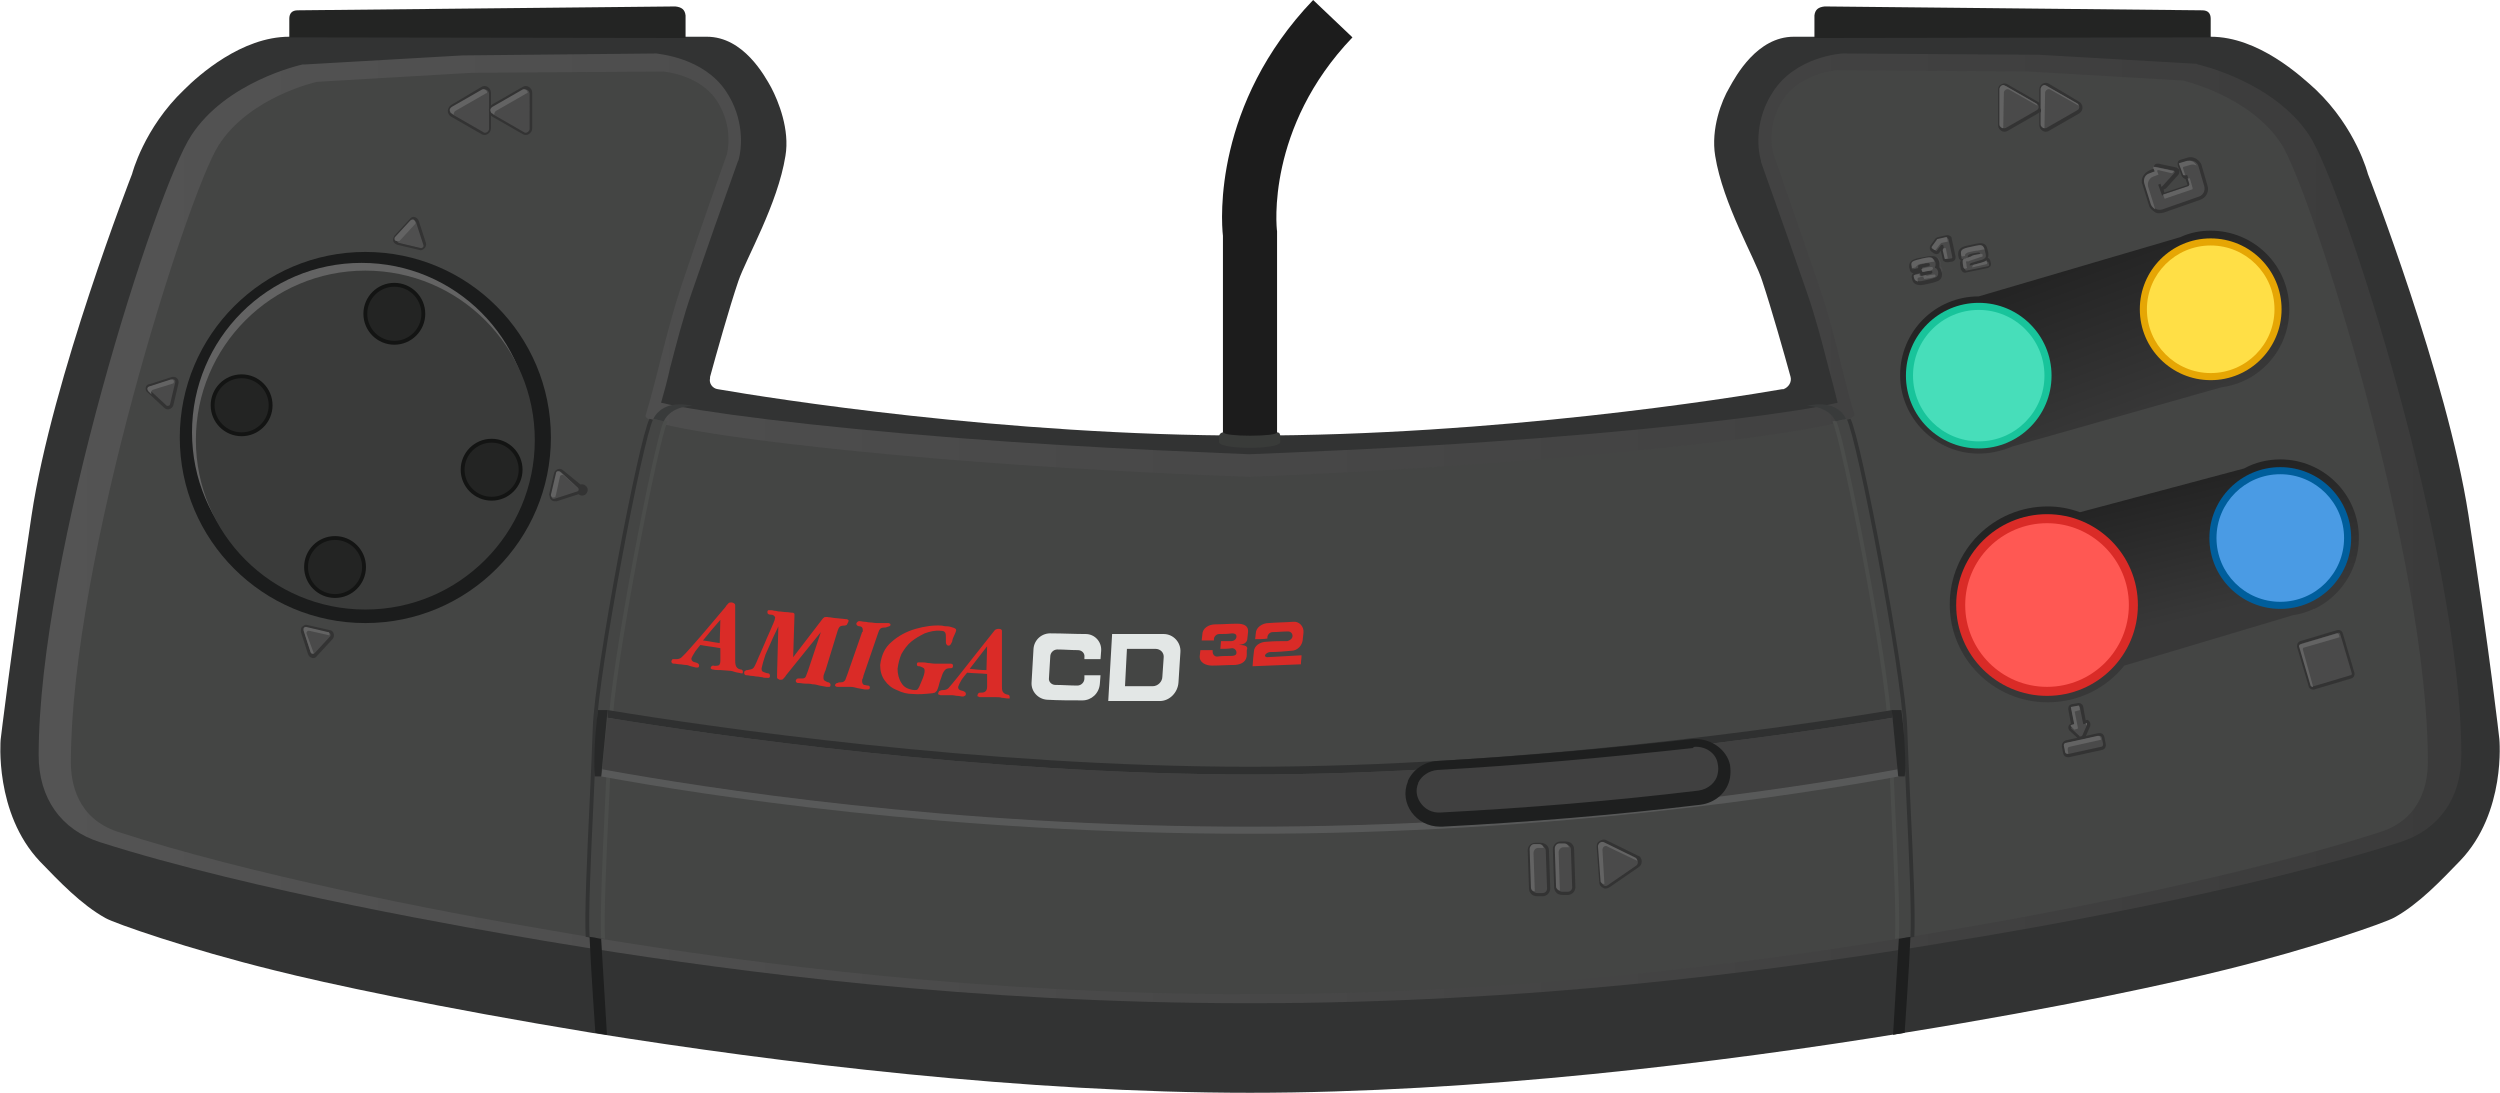 <?xml version="1.0" encoding="utf-8"?>
<!-- Generator: Adobe Illustrator 21.1.0, SVG Export Plug-In . SVG Version: 6.00 Build 0)  -->
<svg version="1.1" id="Layer_1" xmlns="http://www.w3.org/2000/svg" xmlns:xlink="http://www.w3.org/1999/xlink" x="0px" y="0px"
	 viewBox="0 0 388 169.6" style="enable-background:new 0 0 388 169.6;" xml:space="preserve">
<style type="text/css">
	.st0{fill:#323333;}
	.st1{fill:url(#SVGID_1_);}
	.st2{fill:#444544;}
	.st3{fill:#1B1C1C;}
	.st4{fill:#636363;}
	.st5{fill:#3A3B3A;}
	.st6{fill:#232423;}
	.st7{fill:url(#SVGID_2_);}
	.st8{fill:#18C49B;}
	.st9{fill:#47DEBA;}
	.st10{fill:#E6A604;}
	.st11{fill:#FFDF46;}
	.st12{fill:url(#SVGID_3_);}
	.st13{fill:#005E9C;}
	.st14{fill:#4A9BE4;}
	.st15{fill:#DA2B27;}
	.st16{fill:#FF5853;}
	.st17{fill:#1C1C1C;}
	.st18{fill:#393B39;}
	.st19{fill:#4F4F4F;}
	.st20{fill:#333333;}
	.st21{fill:#4A4A4A;}
	.st22{fill:#232423;stroke:#131413;stroke-width:0.6;stroke-miterlimit:10;}
	.st23{fill:#4B4D4B;}
	.st24{fill:#1E1F1F;}
	.st25{fill:#393B3B;}
	.st26{fill:#585959;}
	.st27{fill:#2F3030;}
	.st28{fill:#404040;}
	.st29{fill:#282929;}
	.st30{fill:#E3E7E6;}
</style>
<path class="st0" d="M194,169.6c34.7,0,72.8-4.6,102.1-9.4c23.6-3.8,41.3-7.7,49.3-9.7c13.4-3.3,24.8-7.3,26.2-8.1
	c3.8-2.1,7.2-5.7,10.2-8.8c7.2-7.5,6.1-18.9,6.1-18.9s-1.5-13.5-4.8-34.8s-15.6-52.9-15.6-52.9s-1.8-7.1-8.1-13.1
	c-2.3-2.1-8.9-8.2-16.3-8.2h-28.9h-35.8c-5.7,0-9,6.1-10,7.9c-1.2,2-2.9,6.4-2.2,10.6c1.2,7.5,6.2,15.9,7.3,19.4
	c1.4,4.2,3.5,11.6,4.4,14.9c0.2,0.8-0.3,1.6-1.1,1.9c0,0-0.1,0-0.2,0c-8.1,1.4-44.4,7.2-82.6,7.2s-74.5-5.8-82.6-7.2
	c-0.8-0.1-1.4-0.9-1.2-1.7c0-0.1,0-0.1,0-0.2c0.9-3.3,3-10.8,4.4-14.9c1.2-3.5,6.1-11.9,7.3-19.4c0.7-4.1-1.1-8.5-2.2-10.6
	c-1-1.8-4.3-7.9-10-7.9H73.8H44.9c-7.4,0-14.1,6-16.3,8.2c-6.3,6-8.1,13.1-8.1,13.1S8.1,58.7,4.9,80s-4.8,34.8-4.8,34.8
	s-1,11.4,6.1,18.9c3,3.1,6.4,6.7,10.2,8.8c1.4,0.8,12.8,4.8,26.2,8.1c7.9,2,25.6,5.8,49.3,9.7C121.2,165,159.2,169.6,194,169.6z"/>
<linearGradient id="SVGID_1_" gradientUnits="userSpaceOnUse" x1="-13.013" y1="510.613" x2="362.997" y2="510.613" gradientTransform="matrix(1 0 0 -1 19 592.629)">
	<stop  offset="0" style="stop-color:#545454"/>
	<stop  offset="1" style="stop-color:#3B3B3B"/>
</linearGradient>
<path class="st1" d="M358.4,21c-5.5-8.3-16.9-10.9-17.3-11l-0.2-0.1l-24.5-1.4l-30.2-0.2l-0.1,0l-0.1,0c-0.3,0-7.3,0.5-10.8,5.9
	c-2.8,4.2-2.5,8.7-1.9,10.7l0,0.2c0,0.1,3.5,9.7,7.1,20.2c1.4,4,2.4,7.9,3.4,11.8c0.5,1.9,1,3.7,1.4,5.4c-5.7,1.4-23.2,3.7-46.4,5.5
	c-21.8,1.7-43.3,2.4-44.9,2.5c-1.6-0.1-23.1-0.8-44.9-2.5c-23.2-1.8-40.7-4.1-46.4-5.5c0.5-1.7,1-3.6,1.4-5.4c1-3.8,2-7.8,3.4-11.8
	c2.3-6.7,4.7-13.5,7.1-20.2l0.1-0.2c0.6-2,0.9-6.5-1.9-10.7c-3.5-5.3-10.5-5.8-10.8-5.9l-0.1,0L71.8,8.6L47.4,10l-0.2,0L47,10
	c-0.5,0.1-11.9,2.7-17.3,11C24.3,29.1,6,86.2,6,117.2c0,6.7,3.5,11.6,9.5,13.5c23.8,7.6,58.3,13.5,68.3,15.2c1,0.2,2,0.3,3,0.5
	l4.3,0.7c23.4,3.7,59.5,8.6,102.9,8.6s79.5-4.9,102.9-8.6l4.3-0.7c1-0.2,2-0.3,3-0.5c10-1.6,44.6-7.6,68.3-15.2
	c6-1.9,9.5-6.8,9.5-13.5C382,86.2,363.7,29.1,358.4,21L358.4,21z"/>
<path class="st2" d="M354.1,22.4c-4.8-7.5-15.3-9.9-15.3-9.9l-24-1.4l-29.7-0.2c0,0-5.7,0.4-8.4,4.6s-1.5,8.3-1.5,8.3
	s3.4,9.7,7.1,20.5c2.4,7,3.7,14.1,5.5,20c0.6,1.9-25,5.1-49.2,7C215.9,73.2,194,74,194,74s-21.9-0.7-44.6-2.5
	c-24.2-1.9-49.8-5.1-49.2-7c1.8-6,3.2-13,5.5-20c3.6-10.8,7.1-20.5,7.1-20.5s1.2-4.1-1.5-8.3c-2.7-4.2-8.4-4.6-8.4-4.6l-29.7,0.2
	l-24,1.4c0,0-10.5,2.3-15.3,9.9S11,86.9,11,118.3c0,3.1,0.9,8.7,7.3,10.8c20,6.5,49.2,12.3,67.2,15.3c1,0.2,1.9,0.3,2.9,0.5l4.2,0.7
	c24.7,4,59.6,8.7,101.3,8.7s76.6-4.7,101.3-8.7l4.2-0.7l2.9-0.5c17.9-3,47.1-8.8,67.2-15.3c6.4-2.1,7.3-7.7,7.3-10.8
	C376.9,86.9,358.8,29.9,354.1,22.4L354.1,22.4z M283.7,66.5l4-1.3 M294.7,120.5c-0.2-3.3-0.6-6.8-1-10.3 M94.3,110.2
	c-0.4,3.4-0.7,6.9-1,10.3"/>
<circle class="st3" cx="56.7" cy="67.9" r="28.8"/>
<circle class="st4" cx="56.1" cy="67.1" r="26.3"/>
<circle class="st5" cx="56.7" cy="68.3" r="26.3"/>
<path class="st6" d="M44.9,5.8V2.9c0-0.8,0.4-1.3,1.3-1.3l58.6-0.6c1,0.1,1.5,0.5,1.6,1.4v3.5L44.9,5.8L44.9,5.8z M343.1,5.8V2.9
	c0-0.8-0.4-1.3-1.3-1.3l-58.6-0.6c-1,0.1-1.5,0.5-1.6,1.4v3.5L343.1,5.8L343.1,5.8z"/>
<linearGradient id="SVGID_2_" gradientUnits="userSpaceOnUse" x1="310.905" y1="526.736" x2="301.91" y2="550.722" gradientTransform="matrix(1 0 0 -1 19 592.629)">
	<stop  offset="0" style="stop-color:#383838"/>
	<stop  offset="1" style="stop-color:#242424"/>
</linearGradient>
<path class="st7" d="M355.3,48c0-6.8-5.5-12.2-12.2-12.2c-1.6,0-3.2,0.3-4.7,1L307.1,46c-6.8,0-12.2,5.5-12.2,12.2
	s5.5,12.2,12.2,12.2c1.8,0,3.6-0.4,5.2-1.1l0,0l32.5-9.2l0,0C350.8,59.3,355.3,54.2,355.3,48L355.3,48z"/>
<circle class="st8" cx="307.1" cy="58.3" r="11.3"/>
<circle class="st9" cx="307.1" cy="58.3" r="10.2"/>
<circle class="st10" cx="343.1" cy="48" r="11"/>
<circle class="st11" cx="343.1" cy="48" r="9.9"/>
<linearGradient id="SVGID_3_" gradientUnits="userSpaceOnUse" x1="317.277" y1="495.64" x2="312.48" y2="515.428" gradientTransform="matrix(1 0 0 -1 19 592.629)">
	<stop  offset="0" style="stop-color:#383838"/>
	<stop  offset="1" style="stop-color:#242424"/>
</linearGradient>
<path class="st12" d="M366.1,83.5c0-6.8-5.5-12.2-12.2-12.2c-2,0-4,0.5-5.6,1.4l0,0l-25.5,6.8c-1.6-0.6-3.3-0.9-5-0.9
	c-8.4,0-15.2,6.8-15.2,15.2s6.8,15.2,15.2,15.2c4.8,0,9.1-2.2,11.9-5.7l26.1-7.8c1.2-0.2,2.3-0.5,3.3-1l0.1,0l0,0
	C363.2,92.6,366.1,88.4,366.1,83.5L366.1,83.5z"/>
<circle class="st13" cx="353.9" cy="83.5" r="11"/>
<circle class="st14" cx="353.9" cy="83.5" r="9.9"/>
<circle class="st15" cx="317.7" cy="93.9" r="14.1"/>
<circle class="st16" cx="317.7" cy="93.9" r="12.7"/>
<path class="st17" d="M189.8,68.8C189.8,68.8,189.8,68.8,189.8,68.8c0.1,0.6,8.4,0.6,8.4,0c0,0,0,0,0,0V36.4l0-0.5
	c-0.1-0.6-1.7-16.1,11.7-30.1L203.8,0c-15.4,16.1-14.3,34-14,36.6V68.8z"/>
<path class="st18" d="M189.2,68.6v-0.8c0-0.4,0.3-0.7,0.7-0.7c0,0.7,8.3,0.7,8.3,0c0.4,0,0.5,0.3,0.5,0.7v0.8
	C198.7,69.8,189.2,69.8,189.2,68.6z"/>
<path class="st19" d="M65.9,37.9c0,0.3-0.3,0.6-0.6,0.6c0,0-0.1,0-0.1,0l-3.4-0.8c-0.3-0.1-0.5-0.4-0.5-0.7c0-0.1,0.1-0.2,0.1-0.3
	l2.4-2.6c0.1-0.2,0.4-0.2,0.6-0.2s0.4,0.2,0.4,0.4l1.1,3.4C65.9,37.8,65.9,37.9,65.9,37.9L65.9,37.9z"/>
<path class="st20" d="M61.5,37.2c0-0.1,0-0.2,0.1-0.2l2.4-2.6c0.1-0.1,0.4-0.2,0.5,0c0,0,0.1,0.1,0.1,0.2l1.1,3.4
	c0.1,0.2,0,0.4-0.2,0.5c-0.1,0-0.1,0-0.2,0l-3.4-0.8C61.6,37.5,61.5,37.3,61.5,37.2 M61,37.2c0,0.4,0.3,0.7,0.7,0.8l3.4,0.8
	c0.2,0.1,0.5,0,0.7-0.2c0.3-0.2,0.4-0.6,0.3-0.9L65,34.3c-0.1-0.3-0.3-0.5-0.6-0.6c-0.3-0.1-0.6,0-0.8,0.3l-2.4,2.6
	C61.1,36.8,61,37,61,37.2L61,37.2z"/>
<path class="st21" d="M76.1,20c0,0.3-0.2,0.6-0.4,0.7c-0.2,0.1-0.6,0.1-0.8,0l-4.7-2.7c-0.3-0.1-0.4-0.4-0.4-0.7s0.2-0.6,0.4-0.7
	l4.7-2.7c0.2-0.1,0.6-0.1,0.8,0c0.3,0.1,0.4,0.4,0.4,0.7V20z"/>
<path class="st20" d="M70,17.2c0-0.2,0.1-0.4,0.3-0.5L75,14c0.3-0.2,0.6-0.1,0.8,0.2c0,0.1,0.1,0.2,0.1,0.3V20
	c0,0.3-0.3,0.6-0.6,0.6c-0.1,0-0.2,0-0.3-0.1l-4.7-2.7C70.1,17.6,70,17.4,70,17.2 M69.5,17.2c0,0.4,0.2,0.7,0.5,0.9l4.7,2.7
	c0.3,0.2,0.7,0.2,1,0c0.3-0.2,0.5-0.5,0.5-0.9v-5.5c0-0.4-0.2-0.7-0.5-0.9c-0.3-0.2-0.7-0.2-1,0L70,16.3
	C69.7,16.5,69.5,16.9,69.5,17.2L69.5,17.2z"/>
<path class="st21" d="M254.5,133.8c0,0.3-0.1,0.5-0.4,0.7l-4.5,3.1c-0.2,0.2-0.5,0.2-0.8,0.1c-0.3-0.1-0.4-0.4-0.4-0.7l-0.4-5.4
	c0-0.3,0.1-0.6,0.4-0.7c0.2-0.1,0.5-0.2,0.8,0l4.9,2.4C254.3,133.2,254.5,133.5,254.5,133.8z"/>
<path class="st20" d="M248.2,131.4c0-0.4,0.4-0.7,0.8-0.5l4.9,2.4c0.2,0.1,0.3,0.3,0.3,0.5c0,0.2-0.1,0.4-0.2,0.5l-4.5,3.1
	c-0.3,0.2-0.6,0.1-0.8-0.2c-0.1-0.1-0.1-0.2-0.1-0.3L248.2,131.4L248.2,131.4 M247.8,131.4L247.8,131.4L247.8,131.4l0.4,5.5
	c0,0.4,0.2,0.7,0.6,0.9c0.3,0.2,0.7,0.1,1-0.1l4.5-3.1c0.3-0.2,0.5-0.5,0.5-0.9c0-0.4-0.2-0.8-0.6-0.9l-4.9-2.4
	c-0.3-0.2-0.7-0.1-1,0.1C247.9,130.7,247.8,131,247.8,131.4L247.8,131.4z"/>
<path class="st21" d="M51.6,98.6c0,0.2-0.1,0.3-0.2,0.4l-2.4,2.6c-0.1,0.2-0.4,0.2-0.6,0.2c-0.2,0-0.4-0.2-0.4-0.4L46.9,98
	c-0.1-0.3,0.1-0.7,0.4-0.8c0.1,0,0.2,0,0.3,0l3.4,0.8C51.4,98,51.6,98.3,51.6,98.6z"/>
<path class="st20" d="M47.2,97.8c0-0.2,0.2-0.4,0.4-0.4l3.4,0.8c0.2,0,0.3,0.2,0.3,0.4c0,0.1,0,0.1-0.1,0.2l-2.4,2.6
	c-0.1,0.1-0.4,0.2-0.5,0c0,0-0.1-0.1-0.1-0.2l-1.1-3.4C47.2,97.9,47.2,97.8,47.2,97.8 M46.7,97.8c0,0.1,0,0.2,0,0.3l1.1,3.4
	c0.1,0.3,0.3,0.5,0.6,0.6c0.3,0.1,0.6,0,0.8-0.3l2.4-2.6c0.3-0.3,0.3-0.9,0-1.2c-0.1-0.1-0.2-0.2-0.4-0.2L47.7,97
	c-0.2-0.1-0.5,0-0.7,0.2C46.8,97.3,46.7,97.5,46.7,97.8z"/>
<path class="st21" d="M90.1,76c0,0.3-0.2,0.5-0.4,0.6l-3.4,1.1c-0.3,0.1-0.7-0.1-0.8-0.4c0-0.1,0-0.1,0-0.2l0-0.1l0.8-3.4
	c0-0.2,0.2-0.4,0.4-0.4c0.2-0.1,0.4,0,0.6,0.1l2.6,2.4C90,75.6,90.1,75.8,90.1,76z"/>
<path class="st20" d="M85.7,77C85.7,77,85.7,77,85.7,77l0.8-3.5c0-0.2,0.2-0.3,0.4-0.3c0.1,0,0.1,0,0.2,0.1l2.6,2.4
	c0.1,0.1,0.2,0.4,0,0.5c0,0-0.1,0.1-0.2,0.1l-3.4,1.1c-0.2,0.1-0.4,0-0.5-0.2C85.7,77.1,85.7,77.1,85.7,77 M85.3,77
	c0,0.5,0.4,0.8,0.8,0.8c0.1,0,0.2,0,0.3,0l3.4-1.1c0.3,0.3,0.9,0.3,1.2-0.1s0.3-0.9-0.1-1.2c-0.2-0.2-0.5-0.3-0.8-0.2L87.4,73
	c-0.2-0.2-0.5-0.3-0.8-0.2c-0.3,0.1-0.5,0.3-0.6,0.6l-0.8,3.4C85.3,76.9,85.3,77,85.3,77z"/>
<path class="st21" d="M27.3,59.4l-0.8,3.4c0,0.2-0.2,0.4-0.4,0.4c-0.2,0.1-0.4,0-0.6-0.1L23,60.8c-0.1-0.1-0.2-0.3-0.2-0.4
	c0-0.3,0.2-0.5,0.4-0.6l3.4-1.1c0.3-0.1,0.7,0.1,0.8,0.4c0,0.1,0,0.1,0,0.2C27.4,59.3,27.3,59.4,27.3,59.4z"/>
<path class="st20" d="M23,60.3c0-0.2,0.1-0.3,0.3-0.3l3.4-1.1c0.2-0.1,0.4,0,0.5,0.2c0,0.1,0,0.1,0,0.2l-0.8,3.4
	c0,0.2-0.2,0.3-0.4,0.3c-0.1,0-0.1,0-0.2-0.1l-2.6-2.4C23.1,60.5,23,60.4,23,60.3 M22.6,60.3c0,0.2,0.1,0.5,0.3,0.6l2.6,2.4
	c0.2,0.2,0.5,0.3,0.8,0.2c0.3-0.1,0.5-0.3,0.6-0.6l0.8-3.4c0.1-0.5-0.2-0.9-0.6-1c-0.1,0-0.3,0-0.4,0l-3.4,1.1
	C22.8,59.6,22.6,60,22.6,60.3z"/>
<path class="st21" d="M82.4,20c0,0.3-0.2,0.6-0.4,0.7c-0.2,0.1-0.6,0.1-0.8,0l-4.7-2.7c-0.3-0.1-0.4-0.4-0.4-0.7s0.2-0.6,0.4-0.7
	l4.7-2.7c0.2-0.1,0.6-0.1,0.8,0c0.3,0.1,0.4,0.4,0.4,0.7L82.4,20L82.4,20z"/>
<path class="st20" d="M76.3,17.2c0-0.2,0.1-0.4,0.3-0.5l4.7-2.7c0.3-0.2,0.6-0.1,0.8,0.2c0,0.1,0.1,0.2,0.1,0.3V20
	c0,0.3-0.3,0.6-0.6,0.6c-0.1,0-0.2,0-0.3-0.1l-4.7-2.7C76.4,17.6,76.3,17.4,76.3,17.2 M75.9,17.2c0,0.4,0.2,0.7,0.5,0.9l4.7,2.7
	c0.3,0.2,0.7,0.2,1,0c0.3-0.2,0.5-0.5,0.5-0.9v-5.5c0-0.4-0.2-0.7-0.5-0.9c-0.3-0.2-0.7-0.2-1,0l-4.7,2.7
	C76,16.5,75.8,16.9,75.9,17.2L75.9,17.2z"/>
<path class="st21" d="M323,16.6c0,0.3-0.2,0.6-0.4,0.7l-4.7,2.7c-0.2,0.1-0.6,0.1-0.8,0c-0.2-0.1-0.4-0.4-0.4-0.7v-5.5
	c0-0.3,0.1-0.6,0.4-0.7s0.6-0.1,0.8,0l4.7,2.7C322.9,16.1,323,16.4,323,16.6L323,16.6z"/>
<path class="st20" d="M316.9,13.9c0-0.4,0.5-0.7,0.8-0.5l4.7,2.7c0.2,0.1,0.3,0.3,0.3,0.5s-0.1,0.4-0.3,0.5l-4.7,2.7
	c-0.3,0.2-0.6,0.1-0.8-0.2c0-0.1-0.1-0.2-0.1-0.3L316.9,13.9 M316.5,13.9v5.5c0,0.4,0.2,0.7,0.5,0.9c0.3,0.2,0.7,0.2,1,0l4.7-2.7
	c0.3-0.2,0.5-0.5,0.5-0.9s-0.2-0.7-0.5-0.9L318,13c-0.3-0.2-0.7-0.2-1,0C316.7,13.2,316.5,13.5,316.5,13.9z"/>
<path class="st21" d="M316.7,16.6c0,0.3-0.2,0.6-0.4,0.7l-4.7,2.7c-0.3,0.1-0.6,0.1-0.8,0s-0.4-0.4-0.4-0.7v-5.5
	c0-0.3,0.1-0.6,0.4-0.7c0.2-0.1,0.6-0.1,0.8,0l4.7,2.7C316.5,16.1,316.7,16.4,316.7,16.6L316.7,16.6z"/>
<path class="st20" d="M310.6,13.9c0-0.4,0.5-0.7,0.8-0.5l4.7,2.7c0.2,0.1,0.3,0.3,0.3,0.5s-0.1,0.4-0.3,0.5l-4.7,2.7
	c-0.3,0.2-0.6,0.1-0.8-0.2c0-0.1-0.1-0.2-0.1-0.3V13.9 M310.1,13.9v5.5c0,0.4,0.2,0.7,0.5,0.9c0.3,0.2,0.7,0.2,1,0l4.7-2.7
	c0.3-0.2,0.5-0.5,0.5-0.9s-0.2-0.7-0.5-0.9l-4.7-2.7c-0.3-0.2-0.7-0.2-1,0C310.3,13.2,310.1,13.5,310.1,13.9z"/>
<path class="st21" d="M240.3,137.8c0,0.5-0.4,1-0.9,1l-0.8,0c-0.3,0-0.5-0.1-0.7-0.3c-0.2-0.2-0.3-0.4-0.3-0.7l-0.2-5.9
	c0-0.6,0.4-1,0.9-1l0.8,0c0.5,0,1,0.4,1,0.9c0,0,0,0,0,0L240.3,137.8L240.3,137.8z"/>
<path class="st20" d="M237.6,132c0-0.4,0.3-0.7,0.7-0.7l0.8,0c0.4,0,0.8,0.3,0.8,0.7l0.2,5.9v0c0,0.4-0.3,0.7-0.7,0.7l-0.8,0
	c-0.4,0-0.8-0.3-0.8-0.7L237.6,132L237.6,132 M237.1,132L237.1,132L237.1,132l0.2,5.9c0,0.3,0.1,0.6,0.4,0.9
	c0.2,0.2,0.6,0.3,0.9,0.3l0.8,0c0.7,0,1.2-0.6,1.2-1.2l-0.2-5.9c0-0.7-0.6-1.2-1.3-1.2l-0.8,0C237.6,130.8,237.1,131.3,237.1,132z"
	/>
<g>
	<path class="st21" d="M244.2,137.7c0,0.5-0.4,1-0.9,1l-0.8,0c-0.5,0-1-0.4-1-0.9l-0.2-5.9c0-0.6,0.4-1,0.9-1l0.8,0
		c0.5,0,1,0.4,1,0.9L244.2,137.7L244.2,137.7z"/>
	<path class="st20" d="M241.5,131.8c0-0.4,0.3-0.7,0.7-0.7l0.8,0c0.4,0,0.8,0.3,0.8,0.7l0.2,5.9v0c0,0.4-0.3,0.7-0.7,0.7l-0.8,0
		c-0.4,0-0.8-0.3-0.8-0.7L241.5,131.8L241.5,131.8 M241,131.8L241,131.8L241,131.8l0.2,5.9c0,0.3,0.1,0.6,0.4,0.9
		c0.2,0.2,0.6,0.3,0.9,0.3l0.8,0c0.7,0,1.2-0.6,1.2-1.2l-0.2-5.9c0-0.3-0.1-0.6-0.4-0.9c-0.2-0.2-0.6-0.3-0.9-0.3l-0.8,0
		C241.5,130.6,241,131.2,241,131.8z"/>
</g>
<g>
	<path class="st21" d="M326.7,115.6c0,0.3-0.2,0.5-0.5,0.6l-5,1.1c-0.3,0.1-0.6-0.1-0.7-0.5l-0.2-1l0-0.1c0-0.3,0.2-0.5,0.5-0.6
		l5-1.1c0.3-0.1,0.6,0.1,0.7,0.5c0,0,0,0,0,0l0.2,1C326.7,115.5,326.7,115.6,326.7,115.6z"/>
	<path class="st20" d="M320.5,115.7c0-0.2,0.1-0.3,0.3-0.4l5-1.1c0.2,0,0.4,0.1,0.4,0.3l0.2,1c0,0.2-0.1,0.4-0.3,0.4c0,0,0,0,0,0
		l-5,1.1c-0.2,0-0.4-0.1-0.4-0.3L320.5,115.7C320.5,115.8,320.5,115.7,320.5,115.7 M320,115.7c0,0.1,0,0.1,0,0.2l0.2,1
		c0.1,0.5,0.5,0.7,1,0.6c0,0,0,0,0,0l5-1.1c0.5-0.1,0.7-0.5,0.6-1l-0.2-1c-0.1-0.5-0.5-0.7-1-0.6c0,0,0,0,0,0l-5,1.1
		C320.3,115,320,115.3,320,115.7L320,115.7z"/>
</g>
<g>
	<path class="st21" d="M324.3,112.5l0,0.1l-0.7,1.6c-0.1,0.2-0.2,0.3-0.4,0.3c-0.2,0-0.4,0-0.5-0.1l-1.3-1.2c-0.2-0.2-0.2-0.4,0-0.6
		c0.1-0.1,0.1-0.1,0.2-0.1l0.2,0l-0.5-2.4v0c0-0.2,0.1-0.4,0.3-0.4l1.2-0.3l0.2,0.1c0.1,0.1,0.1,0.1,0.2,0.2l0.5,2.4l0.2,0
		c0.2,0,0.5,0.1,0.5,0.3C324.3,112.4,324.3,112.4,324.3,112.5L324.3,112.5L324.3,112.5z"/>
	<path class="st20" d="M321.5,112.9c0-0.1,0.1-0.2,0.1-0.2l0.3-0.1c0.1,0,0.1-0.1,0.1-0.1l-0.5-2.5c0-0.1,0-0.1,0.1-0.1c0,0,0,0,0,0
		l1.1-0.2c0.1,0,0.1,0,0.1,0.1l0.5,2.5c0,0.1,0.1,0.1,0.1,0.1l0.3-0.1c0.1,0,0.2,0,0.2,0.1c0,0,0,0.1,0,0.1l-0.7,1.6
		c-0.1,0.2-0.3,0.2-0.4,0.2c0,0-0.1,0-0.1-0.1l-1.3-1.2C321.5,113,321.5,113,321.5,112.9 M321,112.9c0,0.2,0.1,0.4,0.2,0.5l1.3,1.2
		c0.3,0.3,0.8,0.3,1.1-0.1c0.1-0.1,0.1-0.1,0.1-0.2l0.7-1.6c0.1-0.3,0-0.7-0.3-0.9c-0.1-0.1-0.2-0.1-0.4,0l-0.4-2.2
		c-0.1-0.3-0.4-0.5-0.7-0.5c0,0,0,0,0,0l-1.1,0.2c-0.3,0.1-0.5,0.3-0.5,0.6v0.1l0,0.1l0.4,2.2C321.2,112.4,321,112.6,321,112.9
		L321,112.9z"/>
</g>
<g>
	<path class="st21" d="M301.1,42.5c0,0.3-0.1,0.6-0.4,0.7c-0.3,0.2-0.7,0.3-1.8,0.5c-0.9,0.2-1.2,0.2-1.5,0
		c-0.3-0.2-0.4-0.4-0.5-0.9l0,0c0-0.2,0.1-0.4,0.3-0.4l1-0.2l0.1,0.2c0,0.2,0.1,0.2,0.1,0.2c0,0,0.4-0.1,0.7-0.2
		c0.2,0,0.6-0.1,0.7-0.2c0,0,0,0,0,0c0,0-0.1,0-0.5,0.1l-0.4,0.1c-0.2,0-0.4-0.1-0.4-0.3c0,0,0,0,0,0l-0.1-0.4v0
		c0-0.2,0.1-0.4,0.3-0.4l0.6-0.1c0.3-0.1,0.3-0.1,0.4-0.1c-0.1,0-0.4,0.1-0.6,0.1c-0.3,0.1-0.6,0.1-0.7,0.2c0,0,0,0,0,0.1l0.1,0.2
		l-0.2,0.1l-0.8,0.2c-0.2,0-0.4-0.1-0.4-0.3c0-0.2-0.1-0.4-0.1-0.5c0-0.7,0.7-0.9,2-1.2c0.9-0.2,1.3-0.2,1.6-0.1
		c0.4,0.2,0.5,0.5,0.6,0.8c0,0.1,0,0.2,0,0.3c0,0.1,0,0.2-0.1,0.3c0.3,0.1,0.3,0.4,0.4,0.7C301.1,42.3,301.1,42.4,301.1,42.5
		L301.1,42.5z"/>
	<path class="st20" d="M296.8,41.3c0-0.5,0.4-0.7,1.8-1c0.9-0.2,1.2-0.2,1.4-0.1c0.2,0.1,0.3,0.3,0.4,0.6c0,0.1,0,0.2,0,0.3
		c0,0.1,0,0.2-0.1,0.3c0,0,0,0.1,0,0.1c0,0.1,0,0.1,0.1,0.1c0.2,0.1,0.3,0.2,0.4,0.6c0,0.1,0,0.2,0,0.3c0,0.2-0.1,0.4-0.3,0.5
		c-0.2,0.1-0.7,0.3-1.7,0.5c-0.8,0.2-1.1,0.2-1.3,0c-0.2-0.1-0.3-0.3-0.4-0.7c0-0.1,0-0.1,0.1-0.2c0,0,0,0,0,0l0.8-0.2l0,0.1
		c0.1,0.2,0.1,0.3,0.2,0.3c0.5-0.1,1-0.2,1.5-0.3c0.1-0.1,0.2-0.1,0.2-0.2c0,0,0-0.1,0-0.1c0-0.1-0.1-0.2-0.2-0.2
		c-0.1,0-0.1,0-0.7,0.1l-0.4,0.1c-0.1,0-0.1,0-0.2-0.1l-0.1-0.4c0-0.1,0-0.1,0.1-0.2c0,0,0,0,0,0l0.6-0.1c0.4-0.1,0.5-0.1,0.5-0.3
		c0,0,0-0.1,0-0.1c-0.1-0.2-0.1-0.2-0.9-0.1c-0.7,0.2-0.9,0.2-0.9,0.4c0,0.1,0,0.1,0,0.2l0,0.1l-0.8,0.2c-0.1,0-0.1,0-0.2-0.1l0-0.1
		C296.8,41.5,296.8,41.4,296.8,41.3 M296.3,41.3c0,0.1,0,0.3,0.1,0.5l0,0.1c0.1,0.3,0.3,0.5,0.6,0.5c-0.2,0.1-0.3,0.3-0.3,0.5v0.1
		l0,0.1c0.1,0.5,0.2,0.8,0.6,1c0.4,0.2,0.9,0.2,1.7,0c1.1-0.2,1.5-0.4,1.8-0.5c0.4-0.2,0.6-0.5,0.6-1c0-0.1,0-0.3-0.1-0.4
		c0-0.2-0.1-0.5-0.3-0.7c0-0.1,0-0.2,0-0.3c0-0.1,0-0.2,0-0.4c-0.1-0.4-0.2-0.8-0.7-1c-0.4-0.1-0.8-0.1-1.7,0.1
		C297.3,40.1,296.3,40.3,296.3,41.3L296.3,41.3z"/>
</g>
<g>
	<path class="st21" d="M303.2,39.9c0,0.2-0.1,0.3-0.3,0.4l-0.7,0.1c-0.2,0-0.4-0.1-0.4-0.3l-0.4-1.8l-0.5,0.7
		c-0.1,0.2-0.4,0.2-0.5,0.1l-0.4-0.3c-0.1-0.1-0.1-0.2-0.1-0.3v-0.1l0.1-0.1l0.8-1.1l0.2-0.1l1.3-0.3c0.1,0,0.2,0,0.3,0.1
		c0.1,0.1,0.1,0.1,0.2,0.2L303.2,39.9L303.2,39.9L303.2,39.9z"/>
	<path class="st20" d="M300,38.5C300,38.4,300,38.4,300,38.5l0.8-1.1c0,0,0,0,0.1-0.1l1.3-0.3c0.1,0,0.1,0,0.2,0.1l0.6,2.8
		c0,0.1,0,0.1-0.1,0.2c0,0,0,0,0,0l-0.7,0.1c-0.1,0-0.1,0-0.2-0.1l-0.4-2c0-0.1-0.1-0.1-0.2-0.1c0,0,0,0,0,0l-0.1,0
		c0,0-0.1,0-0.1,0.1l-0.6,0.8c0,0.1-0.1,0.1-0.2,0l-0.4-0.3C300,38.6,300,38.5,300,38.5 M299.5,38.5c0,0.2,0.1,0.4,0.2,0.5l0.4,0.3
		c0.3,0.2,0.7,0.2,0.9-0.1l0.2-0.3l0.3,1.3c0,0.2,0.1,0.3,0.3,0.4c0.1,0.1,0.3,0.1,0.5,0.1l0.7-0.1c0.3-0.1,0.5-0.3,0.5-0.6v-0.1
		l0-0.1l-0.6-2.8c0-0.2-0.1-0.3-0.3-0.4c-0.1-0.1-0.3-0.1-0.5-0.1l-1.3,0.3c-0.1,0-0.3,0.1-0.4,0.2l-0.8,1.1
		C299.6,38.2,299.5,38.3,299.5,38.5L299.5,38.5z"/>
</g>
<g>
	<path class="st21" d="M308.8,41c0,0.2-0.1,0.3-0.3,0.4l-3.4,0.7c-0.2,0-0.4-0.1-0.4-0.3c0-0.1,0-0.1-0.1-0.2
		c-0.1-0.5-0.1-0.7-0.1-0.9l0-0.1c0-0.2,0.1-0.3,0.2-0.4c-0.1,0-0.2,0-0.3-0.1c-0.1-0.1-0.1-0.1-0.2-0.2c-0.1-0.2-0.1-0.4-0.1-0.5
		c0-0.7,0.6-0.9,1.8-1.2c1.3-0.3,1.5-0.3,1.8-0.2c0.4,0.1,0.5,0.4,0.6,0.9c0,0.2,0.1,0.3,0.1,0.5c0,0.1,0,0.2-0.1,0.3
		c-0.1,0.2-0.3,0.4-0.6,0.5l0.5-0.1c0.2,0,0.4,0.1,0.4,0.3c0,0,0,0,0,0L308.8,41L308.8,41L308.8,41z M306.6,39.4
		c0.1,0,0.3-0.1,0.4-0.1l-0.1-0.1c0,0-0.2,0.1-0.6,0.1c-0.2,0-0.7,0.2-0.8,0.2c0,0,0.1,0,0.1,0.1l0,0.1L306.6,39.4L306.6,39.4z"/>
	<path class="st20" d="M304.4,39.4c0-0.5,0.4-0.7,1.6-0.9c1.3-0.3,1.4-0.3,1.7-0.2c0.2,0.1,0.3,0.3,0.4,0.8c0,0.1,0.1,0.3,0.1,0.5
		c0,0.1,0,0.2,0,0.3c-0.1,0.2-0.4,0.4-0.9,0.5c-1.3,0.4-1.4,0.4-1.5,0.5c-0.1,0.1-0.1,0.1-0.1,0.2c0,0,0,0.1,0,0.1l0,0l2.7-0.6
		c0.1,0,0.1,0,0.2,0.1l0.1,0.4c0,0.1,0,0.1-0.1,0.2c0,0,0,0,0,0l-3.4,0.7c-0.1,0-0.1,0-0.2-0.1c0-0.1,0-0.1-0.1-0.2
		c-0.1-0.4-0.1-0.7-0.1-0.8c0,0,0-0.1,0-0.1c0-0.3,0.2-0.5,0.7-0.6c0,0,0.5-0.1,1.3-0.4c0.4-0.1,0.5-0.2,0.5-0.3c0,0,0-0.1,0-0.1
		c0-0.2-0.1-0.2-0.2-0.2c-0.1,0-0.2,0-0.7,0.1c-0.6,0.1-0.8,0.2-0.9,0.3c0,0-0.1,0.1-0.1,0.1c0,0.1,0,0.1,0,0.2l0,0.1l-0.8,0.2
		c-0.1,0-0.1,0-0.2-0.1C304.4,39.7,304.4,39.6,304.4,39.4 M303.9,39.4c0,0.2,0,0.3,0.1,0.6c0,0.2,0.2,0.3,0.3,0.4
		c0,0.1-0.1,0.2-0.1,0.4c0,0.2,0,0.4,0.1,0.9c0,0.1,0,0.2,0.1,0.2c0.1,0.3,0.4,0.5,0.7,0.4l3.4-0.7c0.3-0.1,0.5-0.3,0.5-0.6V41
		l0-0.1l-0.1-0.4c0-0.2-0.2-0.4-0.4-0.5c0.1-0.2,0.1-0.3,0.1-0.5c0-0.2,0-0.3-0.1-0.6c-0.1-0.5-0.2-0.9-0.7-1.1
		c-0.4-0.1-0.6-0.1-1.9,0.2C304.8,38.2,303.9,38.4,303.9,39.4L303.9,39.4z"/>
</g>
<g>
	<path class="st21" d="M342.4,29.3c0,0.6-0.4,1.2-1,1.4l-5.7,2c-0.4,0.1-0.8,0.1-1.2-0.1c-0.4-0.2-0.7-0.5-0.8-0.9l-1-3.2
		c-0.3-0.8,0.2-1.7,1-1.9l0.6-0.2l-0.1-0.3l0-0.1c0-0.2,0.2-0.4,0.4-0.4c0,0,0.1,0,0.1,0l2.8,0.6c0.2,0,0.3,0.2,0.3,0.4
		c0,0.1,0,0.2-0.1,0.3l-1.9,2.1c-0.1,0.2-0.4,0.2-0.6,0c-0.1,0-0.1-0.1-0.1-0.2l0,0l0,0l0.5,1.4l4.1-1.4l-0.5-1.3
		c0,0.1-0.2,0.1-0.3,0c-0.1-0.1-0.2-0.1-0.2-0.2l-0.6-1.7l0-0.1c0-0.2,0.1-0.3,0.3-0.4l1-0.3c0.4-0.1,0.8-0.1,1.2,0.1
		c0.4,0.2,0.6,0.5,0.8,0.9l0.9,3.1C342.4,29,342.4,29.1,342.4,29.3L342.4,29.3z"/>
	<path class="st20" d="M332.9,28.1c0-0.6,0.4-1.1,0.9-1.2l0.8-0.3l-0.2-0.5c0-0.1,0-0.2,0.1-0.2c0,0,0.1,0,0.1,0l2.8,0.6
		c0.1,0,0.1,0.1,0.1,0.2c0,0,0,0.1,0,0.1l-1.9,2.1c-0.1,0.1-0.2,0.1-0.2,0c0,0,0,0,0-0.1l-0.1-0.3l-0.2,0.1c-0.1,0-0.2,0.1-0.1,0.2
		l0.5,1.4c0,0.1,0.1,0.2,0.2,0.1c0,0,0,0,0,0l4.1-1.4c0.1,0,0.2-0.1,0.1-0.2l-0.4-1.4c0-0.1-0.1-0.2-0.2-0.1c0,0,0,0,0,0
		c-0.1,0-0.2,0-0.2-0.1c0,0,0,0,0,0l-0.6-1.6c0-0.1,0-0.2,0.1-0.2c0,0,0,0,0,0l1-0.3c0.7-0.2,1.4,0.1,1.6,0.8c0,0,0,0,0,0l0.9,3.1
		c0.2,0.7-0.2,1.4-0.8,1.6l-5.7,2c-0.7,0.2-1.4-0.1-1.6-0.8c0,0,0,0,0,0l-1-3.2C332.9,28.4,332.9,28.3,332.9,28.1 M332.4,28.1
		c0,0.2,0,0.4,0.1,0.5l1,3.2c0.1,0.5,0.5,0.8,0.9,1.1s0.9,0.2,1.4,0.1l5.7-2c0.9-0.3,1.4-1.3,1.1-2.2l-0.9-3.1
		c-0.1-0.5-0.5-0.8-0.9-1.1c-0.4-0.2-0.9-0.3-1.4-0.1l-1,0.3c-0.4,0.1-0.5,0.5-0.4,0.9l0.6,1.6c0.1,0.2,0.3,0.4,0.6,0.5l0.3,0.9
		l-3.6,1.2l-0.1-0.5c0.1,0,0.3-0.1,0.4-0.2l1.9-2.1c0.2-0.3,0.2-0.7,0-0.9c-0.1-0.1-0.2-0.1-0.3-0.2l-2.8-0.6c-0.2,0-0.4,0-0.5,0.1
		c-0.2,0.1-0.2,0.3-0.2,0.5v0.1l0,0.1l0,0l-0.4,0.1C332.9,26.7,332.4,27.4,332.4,28.1L332.4,28.1z"/>
</g>
<g>
	<path class="st21" d="M365.2,104.7c0,0.2-0.2,0.4-0.4,0.5l-5.7,1.7c-0.3,0.1-0.6-0.1-0.6-0.4l-1.8-6.1l0-0.1c0-0.2,0.2-0.4,0.4-0.5
		l5.7-1.7c0.3-0.1,0.6,0.1,0.6,0.4l1.8,6.1L365.2,104.7L365.2,104.7z"/>
	<path class="st20" d="M357,100.2c0-0.1,0.1-0.2,0.2-0.3l5.7-1.7c0.1,0,0.3,0,0.3,0.2l1.8,6.1c0,0.1,0,0.3-0.2,0.3c0,0,0,0,0,0
		l-5.7,1.7c-0.1,0-0.3,0-0.3-0.2L357,100.2C357,100.3,357,100.3,357,100.2 M356.5,100.2c0,0.1,0,0.1,0,0.2l1.8,6.1
		c0.1,0.4,0.5,0.6,0.9,0.5l5.7-1.7c0.4-0.1,0.6-0.5,0.5-0.9l-1.8-6.1c-0.1-0.4-0.5-0.6-0.9-0.5l-5.7,1.7
		C356.7,99.6,356.5,99.9,356.5,100.2z"/>
</g>
<g>
	<circle class="st22" cx="37.5" cy="62.9" r="4.5"/>
</g>
<g>
	<circle class="st22" cx="61.2" cy="48.7" r="4.5"/>
</g>
<g>
	<circle class="st22" cx="76.3" cy="72.9" r="4.5"/>
</g>
<g>
	<circle class="st22" cx="52" cy="88" r="4.5"/>
</g>
<path class="st0" d="M90.9,145.4c-0.2-3.4,0.2-12.4,0.6-20.7c0.2-4.4,0.4-8.6,0.5-11.8c0.3-8.8,7.1-44.6,8.8-47.9l1.6,0.4
	c-1.4,2.8-8.3,38.1-8.6,47.6c-0.1,3.2-0.3,7.4-0.5,11.8c-0.4,8.2-0.8,17.6-0.6,20.9C92.7,145.7,90.9,145.4,90.9,145.4z"/>
<path class="st23" d="M92.1,145.4c-0.2-3.4,0.2-12.4,0.6-20.7c0.2-4.4,0.4-8.6,0.5-11.8c0.3-8.8,7.1-44.6,8.8-47.9l1.6,0.4
	c-1.4,2.8-8.3,38.1-8.6,47.6c-0.1,3.2-0.3,7.4-0.5,11.8c-0.4,8.2-0.8,17.6-0.6,20.9C93.9,145.7,92.1,145.4,92.1,145.4z"/>
<path class="st2" d="M91.5,145.4c-0.2-3.4,0.2-12.4,0.6-20.7c0.2-4.4,0.4-8.6,0.5-11.8c0.3-8.8,7.1-44.6,8.8-47.9l1.6,0.4
	c-1.4,2.8-8.3,38.1-8.6,47.6c-0.1,3.2-0.3,7.4-0.5,11.8c-0.4,8.2-0.8,17.6-0.6,20.9C93.3,145.7,91.5,145.4,91.5,145.4z"/>
<path class="st24" d="M92.4,160.3c0-0.1-0.7-9.9-0.9-14.9l1.8,0.3c0.3,5,0.9,14.8,0.9,14.9L92.4,160.3z"/>
<path class="st25" d="M107.5,63c0,0-3.3-0.1-4.5,2.4l-1.6-0.4C103.1,61.7,107.5,63,107.5,63z"/>
<path class="st0" d="M297.1,145.4c0.2-3.4-0.2-12.4-0.6-20.7c-0.2-4.4-0.4-8.6-0.5-11.8c-0.3-8.8-7.1-44.6-8.8-47.9l-1.6,0.4
	c1.4,2.8,8.3,38.1,8.6,47.6c0.1,3.2,0.3,7.4,0.5,11.8c0.4,8.2,0.8,17.6,0.6,20.9C295.3,145.7,297.1,145.4,297.1,145.4z"/>
<path class="st23" d="M295.9,145.4c0.2-3.4-0.2-12.4-0.6-20.7c-0.2-4.4-0.4-8.6-0.5-11.8c-0.3-8.8-7.1-44.6-8.8-47.9l-1.6,0.4
	c1.4,2.8,8.3,38.1,8.6,47.6c0.1,3.2,0.3,7.4,0.5,11.8c0.4,8.2,0.8,17.6,0.6,20.9C294.1,145.7,295.9,145.4,295.9,145.4z"/>
<path class="st2" d="M296.5,145.4c0.2-3.4-0.2-12.4-0.6-20.7c-0.2-4.4-0.4-8.6-0.5-11.8c-0.3-8.8-7.1-44.6-8.8-47.9l-1.6,0.4
	c1.4,2.8,8.3,38.1,8.6,47.6c0.1,3.2,0.3,7.4,0.5,11.8c0.4,8.2,0.8,17.6,0.6,20.9C294.7,145.7,296.5,145.4,296.5,145.4z"/>
<path class="st24" d="M295.6,160.3c0-0.1,0.7-9.9,0.9-14.9l-1.8,0.3c-0.3,5-0.9,14.8-0.9,14.9L295.6,160.3z"/>
<path class="st25" d="M280.4,63c0,0,3.3-0.1,4.5,2.4l1.6-0.4C284.9,61.7,280.4,63,280.4,63z"/>
<path class="st26" d="M93.3,120.5c15.8,2.9,53.9,8.9,100.7,8.9s84.9-6,100.7-8.9l-0.2-1.2c-15.9,2.9-53.9,8.9-100.5,8.9
	c-46.6,0-84.6-6-100.5-8.9L93.3,120.5L93.3,120.5z"/>
<path class="st27" d="M293.7,110.2c-15.7,2.6-58,8.8-99.7,8.8s-84-6.2-99.7-8.8v1.2c15.7,2.6,58,8.8,99.7,8.8
	c41.7,0,84-6.2,99.7-8.8V110.2z"/>
<path class="st28" d="M293.7,111.4c-15.7,2.6-58,8.8-99.7,8.8s-84-6.2-99.7-8.8c-0.3,2.7-0.6,5.3-0.8,8c15.9,2.9,53.9,8.9,100.5,8.9
	s84.6-6,100.5-8.9C294.3,116.7,294,114,293.7,111.4z"/>
<g>
	<path class="st24" d="M263.2,115.9c1.7,0,3.2,1.1,3.4,2.7c0.1,0.5,0.1,0.9,0,1.4c-0.2,1.4-1.5,2.5-3,2.7c-13.3,1.6-26.6,2.7-40,3.4
		c-1.3,0.1-2.5-0.5-3.2-1.6c-0.6-0.9-0.7-2-0.3-2.9l0-0.1c0.5-1.1,1.7-1.9,3-2c12.6-0.7,25.9-1.9,39.6-3.4
		C262.9,115.9,263,115.9,263.2,115.9 M263.2,114.7c-0.2,0-0.4,0-0.6,0c-11.6,1.3-25.2,2.6-39.5,3.4c-2,0.1-3.8,1.3-4.6,3.1l0,0.1
		c-1.4,3.4,1.3,7,5,7c0.1,0,0.2,0,0.3,0c13.4-0.7,26.8-1.8,40.1-3.4c2.3-0.3,4.2-1.9,4.6-4.2c0.1-0.6,0.1-1.3,0-2
		C268,116.4,265.7,114.7,263.2,114.7z"/>
</g>
<path class="st29" d="M92.8,110.2h1.5l-1,10.3h-1C92.3,120.5,92,116.4,92.8,110.2z M295.1,110.2h-1.5l1,10.3h1
	C295.7,120.5,295.9,116.4,295.1,110.2L295.1,110.2z"/>
<g>
	<path class="st4" d="M62,37.4l2.4-2.6c0,0,0.1-0.1,0.1-0.1l-0.1-0.4c-0.1-0.2-0.3-0.3-0.5-0.2c-0.1,0-0.1,0.1-0.2,0.1l-2.4,2.6
		c-0.1,0.1-0.1,0.4,0,0.5c0,0,0.1,0.1,0.2,0.1L62,37.4C62,37.5,62,37.4,62,37.4z M70.7,17.2l4.7-2.7c0.1,0,0.2-0.1,0.2-0.1v0
		c0-0.4-0.5-0.7-0.8-0.5l-4.7,2.7c-0.3,0.2-0.4,0.5-0.2,0.8c0,0.1,0.1,0.2,0.2,0.2l0.3,0.2C70.4,17.6,70.5,17.3,70.7,17.2L70.7,17.2
		z M248.7,131.9c0-0.3,0.2-0.6,0.5-0.6c0.1,0,0.2,0,0.3,0.1l4.6,2.2c0-0.2-0.1-0.4-0.3-0.5l-4.9-2.4c-0.3-0.1-0.6,0-0.8,0.3
		c0,0.1-0.1,0.2-0.1,0.3l0.4,5.4c0,0.3,0.3,0.5,0.6,0.5L248.7,131.9L248.7,131.9z M47.6,98.4c-0.1-0.2,0-0.4,0.2-0.5
		c0.1,0,0.1,0,0.2,0l3.1,0.7c0.1-0.2,0-0.4-0.1-0.5c0,0-0.1,0-0.1,0l-3.4-0.8c-0.2,0-0.4,0.1-0.4,0.3c0,0.1,0,0.1,0,0.2l1.1,3.4
		c0.1,0.2,0.3,0.3,0.5,0.2c0,0,0,0,0,0L47.6,98.4z M86.9,74c0-0.2,0.2-0.3,0.4-0.3c0.1,0,0.1,0,0.2,0.1l2.1,1.9c0,0,0-0.1-0.1-0.1
		l-2.6-2.4c-0.1-0.1-0.4-0.1-0.5,0c0,0-0.1,0.1-0.1,0.2l-0.8,3.4c0,0.2,0.1,0.4,0.3,0.4c0.1,0,0.1,0,0.2,0l0.2-0.1
		C86.2,77.2,86.9,74,86.9,74z M23.7,60.5l3.2-1l0.1-0.2c0-0.2-0.1-0.4-0.3-0.4c-0.1,0-0.1,0-0.2,0l-3.4,1.1
		c-0.2,0.1-0.3,0.3-0.2,0.5c0,0.1,0.1,0.1,0.1,0.2l0.5,0.5C23.4,60.8,23.5,60.6,23.7,60.5C23.7,60.5,23.7,60.5,23.7,60.5z M77,17.2
		l4.7-2.7c0.1,0,0.2-0.1,0.2-0.1v0c0-0.4-0.5-0.7-0.8-0.5l-4.7,2.7c-0.3,0.2-0.4,0.5-0.2,0.8c0,0.1,0.1,0.2,0.2,0.2l0.3,0.2
		C76.7,17.6,76.8,17.3,77,17.2L77,17.2z M317.4,14.4c0-0.4,0.5-0.7,0.8-0.5l4.4,2.5c0-0.2-0.1-0.3-0.3-0.4l-4.7-2.7
		c-0.3-0.2-0.6-0.1-0.8,0.2c0,0.1-0.1,0.2-0.1,0.3v3c0.1,0.2,0.1,0.5,0,0.7v1.8c0,0.3,0.3,0.6,0.6,0.6c0,0,0,0,0,0L317.4,14.4
		L317.4,14.4z M311,14.4c0-0.4,0.5-0.7,0.8-0.5l4.4,2.5c0-0.2-0.1-0.3-0.3-0.4l-4.7-2.7c-0.3-0.2-0.6-0.1-0.8,0.2
		c0,0.1-0.1,0.2-0.1,0.3v5.5c0,0.3,0.3,0.6,0.6,0.6c0,0,0,0,0,0L311,14.4L311,14.4z M238.2,138.3l-0.2-5.9c0-0.4,0.3-0.8,0.7-0.8
		l0.8,0c0.1,0,0.1,0,0.1,0c-0.1-0.4-0.4-0.6-0.7-0.6l-0.8,0c-0.4,0-0.7,0.4-0.7,0.8c0,0,0,0,0,0l0.2,5.9
		C237.6,138.1,237.9,138.4,238.2,138.3C238.2,138.4,238.2,138.3,238.2,138.3z M242.1,138.2l-0.2-5.9c0-0.4,0.3-0.8,0.7-0.8l0.8,0
		c0.1,0,0.1,0,0.1,0c-0.1-0.4-0.4-0.6-0.7-0.6l-0.8,0c-0.4,0-0.7,0.4-0.7,0.8c0,0,0,0,0,0l0.2,5.9
		C241.5,137.9,241.8,138.2,242.1,138.2C242.1,138.2,242.1,138.2,242.1,138.2z M320.9,116.3c0-0.2,0.1-0.4,0.3-0.4l4.9-1.1l-0.1-0.3
		c0-0.2-0.2-0.3-0.4-0.3c0,0,0,0,0,0l-5,1.1c-0.2,0-0.3,0.2-0.3,0.4c0,0,0,0,0,0l0.2,1c0,0.2,0.2,0.3,0.4,0.3c0,0,0,0,0,0l0.1,0
		L320.9,116.3L320.9,116.3z M323.8,112.6l0.1-0.2c0-0.1,0-0.2-0.1-0.2c0,0-0.1,0-0.1,0L323.8,112.6L323.8,112.6z M322.1,113.2
		l0.3-0.1c0.1,0,0.1-0.1,0.1-0.1l-0.5-2.5c0-0.1,0-0.1,0.1-0.1l0.7-0.2l-0.1-0.6c0-0.1-0.1-0.1-0.1-0.1l-1.1,0.2
		c-0.1,0-0.1,0.1-0.1,0.1l0.5,2.5c0,0.1,0,0.1-0.1,0.1c0,0,0,0,0,0l-0.3,0.1c-0.1,0-0.2,0.1-0.1,0.2c0,0,0,0.1,0.1,0.1l0.5,0.5
		C321.9,113.3,322,113.2,322.1,113.2z M300,41.6c-0.1-0.2-0.1-0.2-0.9-0.1c-0.5,0.1-0.8,0.2-0.9,0.3l0.1,0.3c0,0.1,0.1,0.1,0.2,0.1
		l0.4-0.1c0.6-0.1,0.6-0.1,0.7-0.1c0,0,0,0,0,0C299.9,41.9,300,41.8,300,41.6L300,41.6z M297.6,41.2c0-0.1,0.2-0.2,0.8-0.3
		c0.2,0,0.4-0.1,0.6-0.1c0.6-0.1,1-0.2,1.2-0.2c-0.1-0.3-0.2-0.5-0.4-0.6c-0.2-0.1-0.5-0.1-1.4,0.1c-1.7,0.4-1.9,0.5-1.7,1.3l0,0.1
		c0,0.1,0.1,0.1,0.2,0.1c0,0,0,0,0,0l0.4-0.1C297.3,41.5,297.4,41.3,297.6,41.2L297.6,41.2z M297.6,43.3c0-0.1,0-0.1,0.1-0.2
		c0,0,0,0,0,0l0.8-0.2l0,0.1c0.1,0.2,0.1,0.3,0.2,0.3c0.4-0.1,0.8-0.1,1.2-0.2c0.2-0.1,0.3-0.1,0.4-0.1c0.1-0.1,0.1-0.1,0.1-0.2
		c0-0.1-0.1-0.2-0.2-0.2c-0.1,0-0.1,0-0.7,0.1l-0.4,0.1c-0.1,0-0.1,0-0.2-0.1c0,0,0,0,0,0l0,0c-0.3,0.1-0.5,0.1-0.8,0.2
		c-0.1,0-0.2-0.1-0.2-0.3l0-0.1l-0.8,0.2c-0.1,0-0.1,0.1-0.1,0.2c0,0,0,0,0,0c0.1,0.5,0.2,0.6,0.4,0.7c0.1,0,0.2,0.1,0.3,0.1
		C297.6,43.5,297.6,43.4,297.6,43.3L297.6,43.3z M302,38.6c0-0.1-0.1-0.1-0.2-0.1c0,0,0,0,0,0l-0.1,0c0,0-0.1,0-0.1,0.1l-0.1,0.2
		l0.3,1.3c0,0.1,0.1,0.1,0.2,0.1c0,0,0,0,0,0l0.3-0.1L302,38.6z M301.1,37.9C301.2,37.9,301.2,37.9,301.1,37.9l0.1-0.1
		c0,0,0,0,0.1-0.1l1-0.2l-0.1-0.6c0-0.1-0.1-0.1-0.2-0.1l-1.3,0.3c0,0-0.1,0-0.1,0.1l-0.8,1.1c0,0.1,0,0.1,0,0.2c0,0,0,0,0,0
		l0.4,0.3c0.1,0,0.1,0,0.2,0L301.1,37.9L301.1,37.9z"/>
	<g>
		<path class="st4" d="M305.2,39.3C305.2,39.3,305.2,39.2,305.2,39.3c0.1-0.1,0.4-0.2,1-0.3c0.4-0.1,0.6-0.1,0.7-0.1
			c0.6-0.1,0.9-0.2,1.1-0.2c-0.1-0.3-0.2-0.5-0.4-0.6c-0.2-0.1-0.4-0.1-1.7,0.2c-1.5,0.3-1.7,0.5-1.5,1.4c0,0.1,0.1,0.1,0.2,0.1
			c0,0,0,0,0,0l0.4-0.1C304.9,39.6,305,39.4,305.2,39.3L305.2,39.3z M306.2,41.2c-0.1,0.1-0.1,0.1-0.1,0.3l0,0l2.2-0.5
			c0.1,0,0.1-0.1,0.1-0.2l-0.1-0.4c-0.1,0.1-0.3,0.2-0.6,0.3C306.4,41.1,306.2,41.1,306.2,41.2L306.2,41.2z M305.2,41.1
			c0-0.3-0.3-0.7,0.3-0.5c0,0,0-0.1,0.1-0.1c0.1,0,0.2-0.1,1.5-0.5c0.2-0.1,0.4-0.1,0.6-0.2c0-0.1,0-0.1,0-0.2
			c0-0.2-0.1-0.2-0.2-0.2c-0.1,0-0.2,0-0.7,0.1c-0.6,0.1-0.8,0.2-0.9,0.3c-0.1,0-1,0.4-1,0.3c-0.2,0.1-0.3,0.3-0.3,0.4
			c0,0.2,0,0.4,0.1,0.9c0,0.1,0,0.1,0.1,0.2c0,0.1,0.1,0.1,0.2,0.1l0.3-0.1C305.2,41.4,305.2,41.3,305.2,41.1L305.2,41.1z"/>
	</g>
	<g>
		<path class="st4" d="M339.6,28.9l-3.9,1.3l0.2,0.5c0,0.1,0.1,0.2,0.2,0.1c0,0,0,0,0,0l4.1-1.4c0.1,0,0.1-0.1,0.1-0.2l-0.4-1.4
			c0-0.1-0.1-0.2-0.2-0.1c0,0,0,0,0,0c-0.1,0-0.2,0-0.2-0.1c0,0,0,0,0,0l0,0l0.3,1C339.7,28.8,339.7,28.9,339.6,28.9L339.6,28.9z
			 M334.4,32.2l-1-3.2c-0.2-0.7,0.2-1.4,0.8-1.6l0.8-0.3l-0.2-0.5c0-0.1,0-0.2,0.1-0.2c0,0,0.1,0,0.1,0l2.1,0.5l0.2-0.2
			c0.1-0.1,0.1-0.2,0-0.2c0,0,0,0-0.1,0l-2.8-0.6c-0.1,0-0.2,0-0.2,0.1c0,0,0,0.1,0,0.1l0.2,0.5l-0.8,0.3c-0.7,0.2-1,0.9-0.8,1.6
			l1,3.2c0.1,0.3,0.4,0.6,0.7,0.8C334.4,32.3,334.4,32.2,334.4,32.2z M339,27.2c0.1,0,0.2,0,0.2,0.1l-0.4-1.2c0-0.1,0-0.2,0.1-0.2
			c0,0,0,0,0,0l1-0.3c0.3-0.1,0.7-0.1,1,0.1c-0.3-0.6-0.9-0.9-1.6-0.7l-1,0.3c-0.1,0-0.2,0.1-0.1,0.2c0,0,0,0,0,0l0.6,1.6
			C338.8,27.2,338.9,27.2,339,27.2C339,27.2,339,27.2,339,27.2L339,27.2z"/>
	</g>
	<g>
		<path class="st4" d="M357.4,100.8c0-0.1,0-0.3,0.2-0.3l5.5-1.6l-0.1-0.4c0-0.1-0.2-0.2-0.3-0.2l-5.7,1.7c-0.1,0-0.2,0.2-0.2,0.3
			l1.8,6.1c0,0.1,0.2,0.2,0.3,0.2l0.1,0L357.4,100.8L357.4,100.8z"/>
	</g>
</g>
<g>
	<g>
		<path class="st15" d="M196.6,99.6c-1,0-2,0.6-2,1.6l-0.1,0.9h0l-0.1,1.3c2.5-0.1,5-0.2,7.5-0.3c0-0.5,0.1-0.9,0.1-1.4
			c-1.8,0.1-3.6,0.2-5.4,0.3c-0.7-0.2,0.1-0.8,0.5-0.8c1.1,0,2.2-0.1,3.3-0.2c1,0,1.8-0.9,1.8-1.9l0.1-0.9c0.1-1-0.7-1.8-1.6-1.7
			c-1.3,0.1-2.6,0.1-3.8,0.2c-1,0-2,0.7-2,1.6l-0.1,0.9c0.6,0,1.3,0,1.9-0.1l0-0.2c0-0.4,0.4-0.8,0.8-0.8c0.8,0,1.6-0.1,2.4-0.1
			c0.4,0,0.7,0.3,0.7,0.7c0,0.4-0.4,0.7-0.8,0.8C198.7,99.5,197.7,99.5,196.6,99.6C196.6,99.6,196.6,99.6,196.6,99.6z M192.3,100.1
			c0.7-0.1,1.3-0.3,1.3-1.1l0.1-0.9c0.1-1-0.7-1.3-1.7-1.3c-1.1,0-2.3,0.1-3.4,0.1c-1,0-2,0.6-2,1.6l-0.1,0.9l1.9,0l0-0.2
			c0-0.4,0.4-0.8,0.8-0.8c0.7,0,1.3,0,2-0.1c0.4,0,0.7,0.1,0.7,0.5c0,0.4-0.4,0.7-0.8,0.7c-0.5,0-1.1,0-1.6,0l-0.1,1.2
			c0.6,0,1.2,0,1.8-0.1c0.4,0,0.7,0.3,0.7,0.7c0,0.4-0.4,0.5-0.8,0.5c-0.7,0-1.5,0-2.2,0.1c-0.4,0-0.7-0.3-0.7-0.8l0-0.2l-1.9,0
			l-0.1,0.9c-0.1,1,0.9,1.5,1.9,1.5c1.2,0,2.4-0.1,3.6-0.1c1.1-0.1,1.8-0.6,1.8-1.6l0-0.7C193.8,100.3,193.2,100.1,192.3,100.1
			L192.3,100.1L192.3,100.1z"/>
		<g>
			<path class="st15" d="M115.3,104.3c0-0.1,0-0.2-0.1-0.3c-0.1-0.1-0.2-0.1-0.3-0.1c-0.4-0.1-0.6-0.3-0.7-0.6
				c-0.1-0.3-0.1-0.6-0.1-0.9l0-7.8c0-0.3,0-0.5,0-0.7c0-0.2-0.2-0.3-0.5-0.4c-0.3,0-0.5,0-0.6,0.2c-0.2,0.2-0.3,0.3-0.4,0.5
				c-1.8,2.1-3.5,4.2-5.3,6.2l-0.9,1c-0.2,0.2-0.4,0.4-0.6,0.6c-0.2,0.2-0.5,0.3-0.8,0.3c-0.2,0-0.3,0-0.5,0c-0.2,0-0.2,0.1-0.3,0.3
				c0,0.1,0,0.2,0.1,0.3c0.1,0.1,0.2,0.1,0.3,0.1c0.3,0,0.6,0.1,0.9,0.1c0.3,0,0.6,0.1,0.9,0.1c0.3,0,0.5,0.1,0.8,0.2
				c0.3,0.1,0.5,0.1,0.8,0.2c0.1,0,0.2,0,0.3,0c0.1,0,0.2-0.1,0.2-0.3c0-0.2-0.1-0.3-0.3-0.4c-0.2-0.1-0.4-0.1-0.6-0.2
				c-0.2-0.1-0.3-0.3-0.3-0.5c0.1-0.3,0.3-0.6,0.6-1.1c0.4-0.5,0.6-0.8,0.8-1c1,0.2,2.1,0.3,3.1,0.5l0,1c0,0.3,0,0.7,0,1
				c0,0.5-0.2,0.7-0.4,0.7c-0.2,0-0.4,0.1-0.7,0c-0.2,0-0.3,0.1-0.4,0.3c0,0.1,0,0.2,0.1,0.2c0.1,0.1,0.1,0.1,0.2,0.1
				c0.4,0.1,0.9,0.1,1.3,0.1c0.4,0,0.9,0.1,1.3,0.1c0.3,0,0.6,0.1,0.9,0.2c0.3,0.1,0.6,0.1,0.9,0.2c0.1,0,0.2,0,0.3,0
				C115.2,104.5,115.3,104.4,115.3,104.3L115.3,104.3z M111.7,99.8c-0.9-0.1-1.7-0.3-2.6-0.4c0.9-1.1,1.8-2.2,2.7-3.2L111.7,99.8z
				 M138.2,97c0-0.1,0-0.2-0.1-0.2c-0.1-0.1-0.1-0.1-0.2-0.1c-0.1,0-0.3,0-0.4,0s-0.3,0-0.4,0c-0.3,0-0.7,0-1,0
				c-0.4,0-0.7-0.1-1.1-0.1c-0.3,0-0.5-0.1-0.8-0.1s-0.5-0.1-0.8-0.1c-0.1,0-0.2,0-0.3,0.1c-0.1,0.1-0.2,0.2-0.2,0.3
				c0,0.2,0.2,0.4,0.5,0.4c0.3,0,0.5,0.2,0.5,0.5c0,0.1,0,0.2,0,0.2c0,0.1,0,0.2-0.1,0.2l-2.3,6.6c-0.1,0.3-0.2,0.5-0.3,0.8
				c-0.1,0.2-0.3,0.4-0.7,0.4c-0.2,0-0.4,0-0.5,0.1c-0.2,0-0.3,0.1-0.4,0.3c0,0.1,0,0.2,0.1,0.2c0.1,0.1,0.2,0.1,0.3,0.1
				c0.3,0,0.7,0,1,0s0.7,0,1,0c0.4,0,0.7,0.1,1.1,0.2c0.4,0.1,0.7,0.1,1.1,0.2c0.2,0,0.3,0,0.5,0c0.2,0,0.3-0.1,0.3-0.3
				c0-0.2-0.1-0.3-0.3-0.3s-0.4-0.1-0.6-0.1c-0.2-0.1-0.3-0.3-0.3-0.6c0-0.1,0-0.3,0.1-0.4c0-0.1,0.1-0.2,0.1-0.4l2.3-6.7
				c0.1-0.3,0.2-0.5,0.3-0.6c0.1-0.1,0.3-0.2,0.6-0.2c0.1,0,0.3,0,0.5-0.1C138.1,97.2,138.2,97.1,138.2,97L138.2,97z M148.4,97.8
				c0-0.2-0.2-0.3-0.5-0.4c-0.3-0.1-0.6-0.2-1-0.2c-0.4,0-0.6-0.1-0.7-0.1c-1.3-0.1-2.7,0.1-4.1,0.5c-1.4,0.4-2.7,1.1-3.7,2
				c-1.1,0.9-1.6,2.1-1.8,3.6c0,0.9,0.2,1.7,0.7,2.4c0.5,0.7,1.1,1.2,1.9,1.5c0.8,0.4,1.6,0.6,2.4,0.6c1,0.1,2,0,3-0.1
				c0.2,0,0.4-0.1,0.5-0.1c0.1-0.1,0.2-0.2,0.3-0.3c0.2-0.4,0.3-0.8,0.4-1.2c0.1-0.4,0.3-0.8,0.4-1.2c0.2-0.6,0.5-0.9,0.7-1
				c0.3-0.1,0.5-0.1,0.7-0.1c0.2,0,0.3-0.1,0.3-0.4c0-0.1,0-0.2-0.1-0.2c-0.1-0.1-0.2-0.1-0.3-0.1c-0.4,0-0.8,0-1.2,0
				c-0.4,0-0.8,0-1.2,0c-0.4,0-0.7-0.1-1.1-0.1c-0.4-0.1-0.7-0.1-1.1-0.1c-0.1,0-0.2,0-0.4,0c-0.1,0-0.2,0.1-0.2,0.3
				c0,0.2,0.1,0.3,0.3,0.3c0.2,0,0.4,0.1,0.6,0.2c0.2,0.1,0.3,0.2,0.3,0.5c0,0.3-0.1,0.7-0.3,1.2c-0.2,0.4-0.3,0.8-0.5,1.2
				c-0.1,0.2-0.2,0.4-0.3,0.5c-0.1,0.1-0.3,0.1-0.5,0.1c-0.9-0.1-1.6-0.4-2-1.1c-0.4-0.6-0.6-1.4-0.6-2.2c0.1-0.8,0.3-1.6,0.6-2.3
				c0.4-0.7,0.9-1.4,1.5-1.9c0.6-0.5,1.3-0.9,2.1-1.3c0.8-0.3,1.7-0.5,2.5-0.4c0.4,0,0.6,0.1,0.7,0.3c0.1,0.2,0.1,0.4,0.1,0.8
				c0,0.1,0,0.2,0,0.3c0,0.1,0,0.2,0,0.3c0,0.1,0,0.3,0.1,0.4c0,0.1,0.2,0.2,0.3,0.2c0.2,0,0.3-0.1,0.4-0.3c0.1-0.2,0.2-0.3,0.2-0.5
				c0-0.1,0.1-0.4,0.3-0.8C148.3,98.2,148.4,97.9,148.4,97.8L148.4,97.8z M156.7,108.2c0-0.1,0-0.2-0.1-0.3
				c-0.1-0.1-0.2-0.1-0.3-0.1c-0.4-0.1-0.6-0.3-0.7-0.5c-0.1-0.2-0.1-0.6-0.1-0.9l0-7.8c0-0.3,0-0.5,0-0.7c0-0.2-0.2-0.3-0.5-0.3
				c-0.3,0-0.5,0.1-0.6,0.2c-0.2,0.2-0.3,0.4-0.4,0.5c-1.8,2.3-3.6,4.5-5.3,6.7l-0.9,1.1c-0.2,0.2-0.4,0.5-0.6,0.7
				c-0.2,0.2-0.5,0.3-0.8,0.3c-0.2,0-0.3,0-0.5,0.1c-0.2,0-0.2,0.2-0.3,0.4c0,0.1,0,0.2,0.1,0.2c0.1,0,0.2,0.1,0.3,0.1
				c0.3,0,0.6,0,0.9,0c0.3,0,0.6,0,0.9,0c0.3,0,0.5,0.1,0.8,0.1s0.5,0.1,0.8,0.1c0.1,0,0.2,0,0.3-0.1c0.1,0,0.2-0.1,0.2-0.3
				c0-0.2-0.1-0.3-0.3-0.4s-0.4-0.1-0.6-0.2c-0.2-0.1-0.3-0.2-0.3-0.5c0.1-0.3,0.3-0.7,0.6-1.2c0.4-0.5,0.6-0.8,0.8-1
				c1,0.1,2.1,0.1,3.1,0.2l0,1c0,0.3,0,0.7,0,1c0,0.5-0.2,0.7-0.4,0.8c-0.2,0.1-0.4,0.1-0.7,0.1c-0.2,0-0.3,0.1-0.4,0.4
				c0,0.1,0,0.2,0.1,0.2c0.1,0,0.2,0.1,0.2,0.1c0.4,0,0.9,0,1.3,0s0.9,0,1.3,0c0.3,0,0.6,0,0.9,0.1c0.3,0,0.6,0.1,0.9,0.1
				c0.1,0,0.2,0,0.3,0C156.7,108.4,156.7,108.3,156.7,108.2L156.7,108.2z M153.1,104c-0.9,0-1.7-0.1-2.6-0.2
				c0.9-1.2,1.8-2.3,2.7-3.5L153.1,104L153.1,104z M131.7,96.4c0-0.1,0-0.2-0.1-0.2c-0.1-0.1-0.1-0.1-0.2-0.1c-0.3,0-0.7-0.1-1-0.1
				c-0.3,0-0.7-0.1-1-0.1c-0.2,0-0.4-0.1-0.8-0.1c-0.3-0.1-0.6,0-0.7,0c0,0,0,0.1-0.1,0.1s0,0.1-0.1,0.1c-1.5,2-3.1,4-4.6,6l0.2-6.4
				c0-0.1,0-0.2,0-0.3s-0.1-0.1-0.2-0.2c-0.4,0-0.7-0.1-1.1-0.1s-0.7-0.1-1.1-0.1c-0.2,0-0.4-0.1-0.6-0.1s-0.4-0.1-0.6-0.1
				c-0.1,0-0.3,0-0.4,0c-0.1,0-0.2,0.1-0.2,0.3c0,0.3,0.2,0.4,0.6,0.4c0.3,0,0.5,0.2,0.6,0.4c0,0.2-0.1,0.4-0.1,0.5
				c-0.1,0.2-0.1,0.3-0.2,0.5c-0.4,1-0.9,2-1.3,3c-0.4,1-0.9,2-1.3,3c-0.2,0.4-0.3,0.7-0.5,0.9c-0.2,0.2-0.5,0.2-0.9,0.3
				c-0.1,0-0.2,0-0.3,0.1c-0.1,0-0.2,0.1-0.2,0.3c0,0.1,0,0.2,0.1,0.3c0.1,0.1,0.2,0.1,0.3,0.1c0.3,0,0.5,0.1,0.8,0.1
				c0.3,0,0.5,0.1,0.8,0.1c0.3,0,0.5,0.1,0.8,0.1c0.2,0.1,0.5,0.1,0.7,0.1c0.1,0,0.2,0,0.3,0c0.1,0,0.2-0.1,0.2-0.3
				c0-0.2-0.1-0.4-0.3-0.4c-0.2,0-0.4-0.1-0.7-0.2s-0.3-0.3-0.3-0.6c0.1-0.5,0.3-1.2,0.6-2.1c0.4-0.9,0.8-1.8,1.2-2.7
				c0.4-0.9,0.7-1.4,0.8-1.7l-0.2,7.4c0,0.2,0,0.4,0,0.6c0,0.1,0.2,0.2,0.4,0.3c0.3,0,0.5,0,0.6-0.2c0.2-0.2,0.3-0.3,0.4-0.5
				c1.8-2.2,3.6-4.5,5.4-6.7l-2,6c-0.1,0.3-0.2,0.5-0.3,0.8c-0.1,0.3-0.3,0.4-0.6,0.4c-0.2,0-0.4,0-0.6,0c-0.2,0-0.3,0.1-0.4,0.3
				c0,0.1,0,0.2,0.1,0.3c0.1,0.1,0.2,0.1,0.3,0.1c0.4,0,0.7,0.1,1.1,0.1c0.4,0,0.7,0,1.1,0.1c0.4,0,0.7,0.1,1.1,0.2
				c0.4,0.1,0.7,0.1,1.1,0.2c0.1,0,0.3,0,0.4,0c0.1,0,0.2-0.1,0.2-0.3c0-0.2-0.1-0.3-0.3-0.4c-0.2,0-0.3-0.1-0.5-0.2
				c-0.2-0.1-0.3-0.2-0.3-0.5c0-0.2,0-0.4,0.1-0.6c0.1-0.2,0.1-0.4,0.2-0.5l1.9-6.2c0.1-0.3,0.2-0.5,0.3-0.6s0.3-0.2,0.6-0.2
				c0.2,0,0.3,0,0.5-0.1C131.6,96.7,131.6,96.6,131.7,96.4L131.7,96.4z"/>
		</g>
	</g>
	<g>
		<path class="st30" d="M160.4,100.7l-0.3,5.2c-0.1,1.4,1,2.6,2.4,2.7c1.8,0.1,3.7,0.1,5.5,0.1c1.4,0,2.6-1.1,2.7-2.6l0.1-1.3
			c-0.8,0-1.7,0-2.5,0l0,0.5c0,0.6-0.5,1.1-1.1,1.1c-1.1,0-2.3-0.1-3.4-0.1c-0.6,0-1.1-0.5-1-1.1l0.2-3.3c0-0.6,0.5-1.1,1.1-1.1
			c1.1,0,2.1,0.1,3.2,0.1c0.6,0,1.1,0.5,1,1.1l0,0.3c0.8,0,1.7,0,2.5,0l0.1-1.3c0.1-1.4-1-2.6-2.4-2.6c-1.8,0-3.5-0.1-5.3-0.1
			C161.7,98.2,160.5,99.3,160.4,100.7C160.4,100.7,160.4,100.7,160.4,100.7z M174.6,106.5l0.3-5.8c1.5,0,2.9,0,4.4,0
			c0.8,0,1.4,0.6,1.3,1.4l-0.2,2.9c0,0.8-0.7,1.5-1.5,1.5C177.5,106.5,176.1,106.5,174.6,106.5C174.6,106.5,174.6,106.5,174.6,106.5
			z M172,108.8c2.7,0,5.3,0,8,0c1.5,0,2.8-1.3,2.9-2.9l0.3-4.7c0.1-1.5-1.1-2.8-2.6-2.8c-2.7,0-5.3,0-8,0
			C172.4,101.9,172.2,105.3,172,108.8L172,108.8z"/>
	</g>
</g>
</svg>
